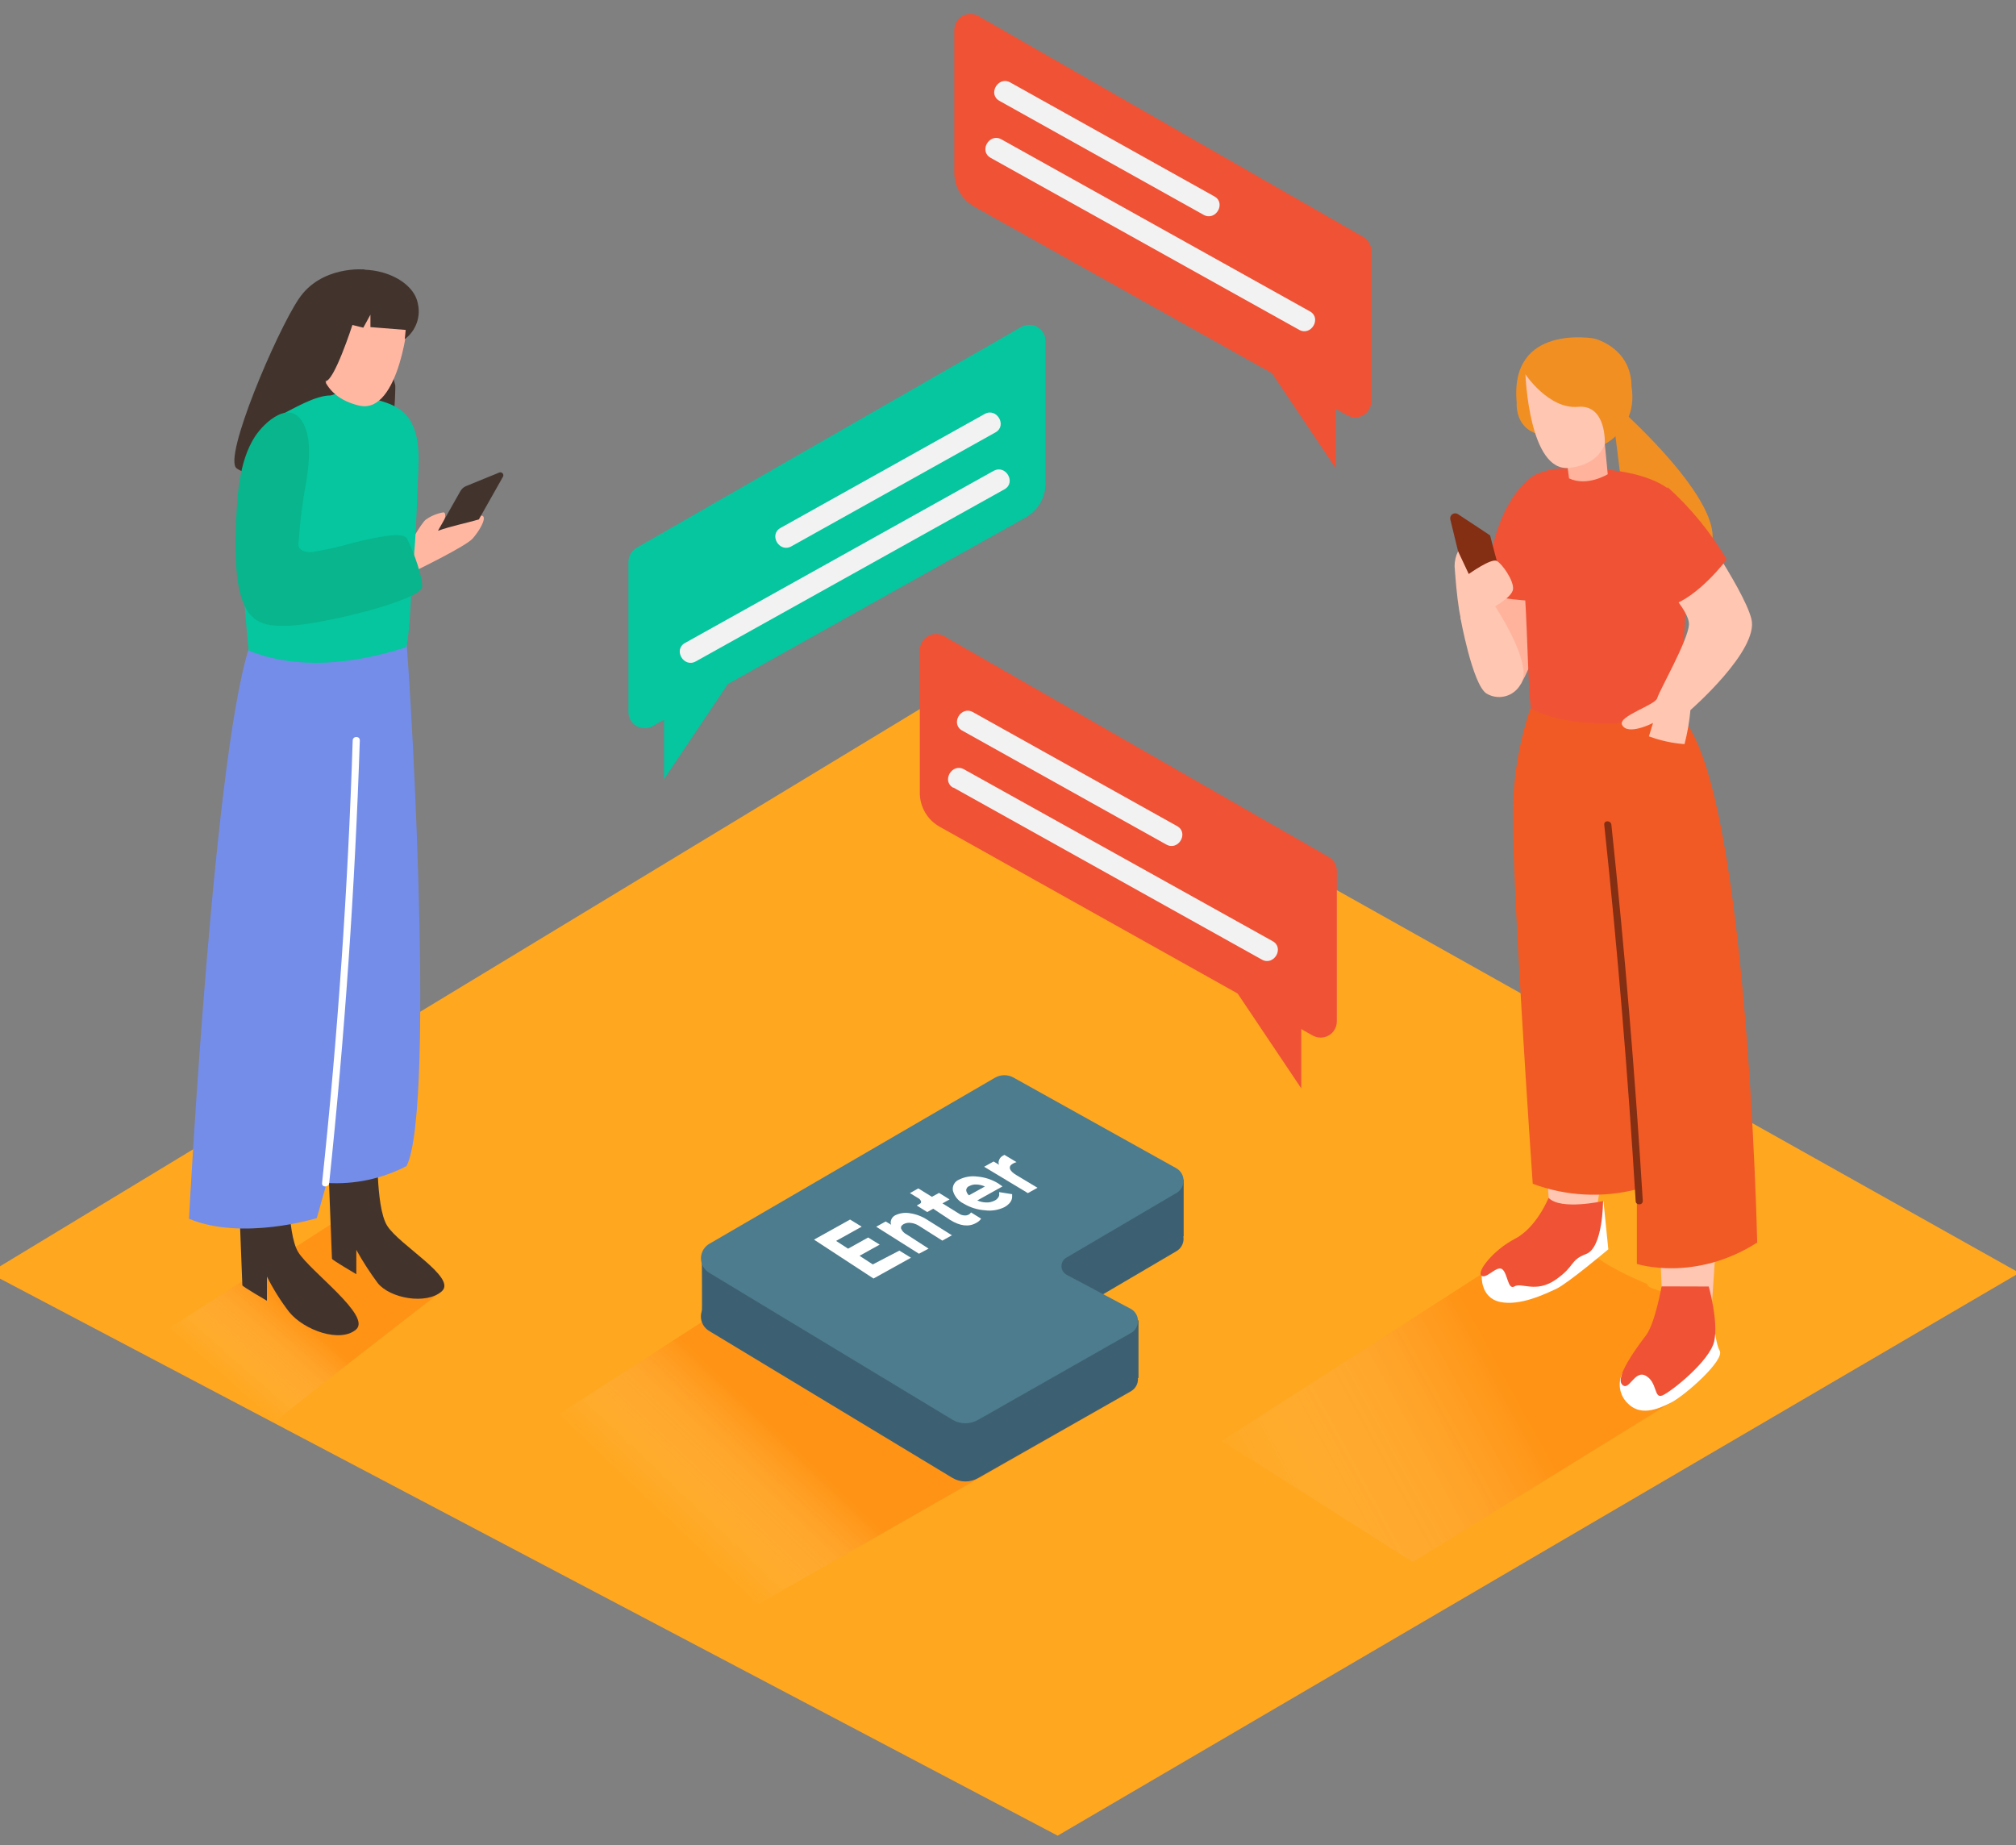 <svg width="283" height="259" viewBox="0 0 283 259" fill="none" xmlns="http://www.w3.org/2000/svg">
<rect x="0" y="0" width="283" height="259" fill="#808080" stroke="none"/>
<g clip-path="url(#clip0_30_81)">
<path d="M-1.53 178.69L135.47 95.69L283.47 178.69L148.47 257.69L-1.53 178.69Z" fill="#FFA71F"/>
<path opacity="0.32" d="M158.85 195.28C151.93 191.65 113.79 188.59 107.42 184.06C106.05 183.06 110.42 179.33 110.33 177.98L67.91 205.3L105.41 225.79L158.85 195.28Z" fill="url(#paint0_linear_30_81)"/>
<path opacity="0.32" d="M51.2 173.82C50.597 173.411 50.093 172.873 49.722 172.245C49.352 171.617 49.126 170.916 49.06 170.19L19.39 189.24L38.46 199.76C38.54 199.4 62 181.26 62 181.26C55.08 177.63 57.56 178.35 51.2 173.82Z" fill="url(#paint1_linear_30_81)"/>
<path opacity="0.32" d="M236.86 183.67C236.789 183.561 236.752 183.435 236.752 183.305C236.752 183.175 236.789 183.049 236.86 182.94C237 182.69 233.24 181.94 233.38 181.68C233.56 181.06 231.14 180.93 231.31 180.31C224.97 177.5 223.67 176.53 218.85 171.87L171.5 202.27L198.32 219.27L234.56 196.9C234.66 196.43 244.54 192.14 236.86 183.67Z" fill="url(#paint2_linear_30_81)"/>
<path d="M143.24 53.35C127.24 61.423 111.557 70.033 96.19 79.18C96.09 79.253 96.02 79.36 95.995 79.481C95.969 79.602 95.99 79.729 96.052 79.836C96.114 79.943 96.214 80.023 96.332 80.061C96.45 80.098 96.577 80.091 96.69 80.04C112.077 70.9 127.76 62.29 143.74 54.21C144.32 53.92 143.82 53.06 143.24 53.35Z" fill="#F7931E"/>
<path d="M136.06 61.92C134.625 62.136 133.331 62.904 132.455 64.061C131.579 65.217 131.189 66.67 131.37 68.11C131.45 68.74 132.45 68.75 132.37 68.11C132.2 67.001 132.443 65.867 133.053 64.925C133.663 63.983 134.598 63.298 135.68 63C135.637 65.796 135.021 68.552 133.87 71.1C133.61 71.68 134.47 72.19 134.73 71.6C136.068 68.705 136.751 65.55 136.73 62.36C136.723 62.283 136.699 62.209 136.66 62.142C136.62 62.076 136.566 62.02 136.502 61.977C136.437 61.935 136.364 61.908 136.287 61.898C136.211 61.888 136.133 61.895 136.06 61.92Z" fill="#F7931E"/>
<path d="M135.31 73C134.96 72.46 134.1 73 134.45 73.5C134.558 73.711 134.588 73.954 134.533 74.185C134.479 74.416 134.344 74.621 134.153 74.761C133.961 74.902 133.726 74.97 133.49 74.953C133.253 74.936 133.03 74.836 132.86 74.67C132.44 74.18 131.74 74.89 132.15 75.38C132.492 75.716 132.943 75.918 133.421 75.949C133.899 75.981 134.373 75.84 134.755 75.551C135.138 75.263 135.405 74.847 135.506 74.379C135.608 73.91 135.538 73.421 135.31 73Z" fill="#F7931E"/>
<path d="M99.69 182.7L139.69 159.44C140.086 159.215 140.534 159.096 140.99 159.096C141.446 159.096 141.894 159.215 142.29 159.44L165.13 172.17C165.438 172.344 165.694 172.597 165.872 172.903C166.05 173.209 166.144 173.556 166.144 173.91C166.144 174.264 166.05 174.611 165.872 174.917C165.694 175.223 165.438 175.476 165.13 175.65L149.69 184.72C149.478 184.844 149.303 185.023 149.183 185.237C149.063 185.451 149.002 185.694 149.007 185.94C149.012 186.185 149.083 186.425 149.212 186.634C149.341 186.844 149.523 187.015 149.74 187.13L158.74 191.91C159.044 192.077 159.298 192.323 159.475 192.622C159.652 192.921 159.745 193.263 159.745 193.61C159.745 193.957 159.652 194.298 159.475 194.597C159.298 194.897 159.044 195.143 158.74 195.31L137.32 207.48C136.774 207.8 136.153 207.969 135.52 207.969C134.887 207.969 134.266 207.8 133.72 207.48L99.55 186.84C99.185 186.624 98.885 186.315 98.681 185.943C98.478 185.571 98.378 185.152 98.392 184.728C98.406 184.305 98.534 183.893 98.763 183.536C98.991 183.179 99.311 182.89 99.69 182.7Z" fill="#3C6071"/>
<path d="M98.52 184.51C98.58 184.23 98.52 176.33 98.52 176.33L106.37 180.42L98.52 184.51Z" fill="#3C6071"/>
<path d="M159.82 193.47V185.32L152.65 189.79L159.82 193.47Z" fill="#3C6071"/>
<path d="M166.16 173.56V165.57L158.41 169.86L161.38 172.53L166.16 173.56Z" fill="#3C6071"/>
<path d="M99.69 174.54L139.69 151.28C140.086 151.055 140.534 150.936 140.99 150.936C141.446 150.936 141.894 151.055 142.29 151.28L165.13 164C165.438 164.174 165.694 164.427 165.872 164.733C166.05 165.039 166.144 165.386 166.144 165.74C166.144 166.094 166.05 166.441 165.872 166.747C165.694 167.053 165.438 167.306 165.13 167.48L149.69 176.55C149.478 176.674 149.303 176.853 149.183 177.067C149.063 177.281 149.002 177.524 149.007 177.77C149.012 178.015 149.083 178.255 149.212 178.465C149.341 178.674 149.523 178.845 149.74 178.96L158.74 183.74C159.044 183.907 159.298 184.153 159.475 184.453C159.652 184.752 159.745 185.093 159.745 185.44C159.745 185.787 159.652 186.128 159.475 186.428C159.298 186.727 159.044 186.973 158.74 187.14L137.32 199.31C136.774 199.63 136.153 199.799 135.52 199.799C134.887 199.799 134.266 199.63 133.72 199.31L99.55 178.67C99.188 178.454 98.89 178.144 98.688 177.774C98.486 177.403 98.387 176.985 98.401 176.564C98.415 176.142 98.542 175.732 98.769 175.376C98.996 175.02 99.314 174.731 99.69 174.54Z" fill="#4D7C8E"/>
<path d="M126.25 175.56L127.88 176.56L122.62 179.48L114.27 174.02L119.33 171.2L120.96 172.2L117.37 174.2L119.05 175.29L121.87 173.72L123.49 174.72L120.66 176.29L122.52 177.5L126.25 175.56Z" fill="white"/>
<path d="M125.1 171.93C125.071 171.852 125.047 171.772 125.03 171.69C125.021 171.472 125.073 171.257 125.181 171.067C125.289 170.878 125.448 170.723 125.64 170.62C126.275 170.298 126.998 170.189 127.7 170.31C128.57 170.431 129.403 170.742 130.14 171.22L133.63 173.41L132.28 174.16L129 172.08C128.653 171.856 128.26 171.716 127.85 171.67C127.507 171.622 127.158 171.681 126.85 171.84C126.55 172.007 126.43 172.217 126.49 172.47C126.64 172.824 126.914 173.112 127.26 173.28L130.35 175.28L129 176L123 172.21L124.33 171.47L125.1 171.93Z" fill="white"/>
<path d="M127.73 167.49L128.91 166.83L130.82 168.01L131.82 167.46L133.3 168.38L132.3 168.93L134.7 170.42C134.897 170.538 135.12 170.607 135.35 170.62C135.563 170.646 135.779 170.607 135.97 170.51C136.05 170.467 136.124 170.413 136.19 170.35C136.238 170.307 136.278 170.256 136.31 170.2L137.73 171.08C137.545 171.341 137.297 171.55 137.01 171.69C135.977 172.263 134.763 172.117 133.37 171.25L131 169.68L130.16 170.15L128.69 169.23L129.13 168.98C129.195 168.951 129.247 168.9 129.276 168.835C129.306 168.771 129.311 168.698 129.29 168.63C129.209 168.434 129.06 168.274 128.87 168.18L127.73 167.49Z" fill="white"/>
<path d="M137.19 168.52C137.587 168.698 138.015 168.793 138.45 168.8C138.871 168.818 139.289 168.721 139.66 168.52C139.881 168.412 140.063 168.237 140.18 168.02C140.264 167.875 140.292 167.704 140.26 167.54V167.35L142.08 167.64V167.76C142.091 167.86 142.091 167.96 142.08 168.06C142.068 168.207 142.034 168.352 141.98 168.49C141.901 168.669 141.789 168.832 141.65 168.97C141.466 169.162 141.253 169.323 141.02 169.45C140.162 169.873 139.197 170.03 138.25 169.9C137.189 169.826 136.16 169.5 135.25 168.95C134.891 168.773 134.574 168.522 134.319 168.213C134.063 167.905 133.877 167.546 133.77 167.16C133.709 166.842 133.761 166.512 133.916 166.228C134.071 165.943 134.32 165.722 134.62 165.6C135.423 165.196 136.33 165.046 137.22 165.17C138.239 165.258 139.225 165.58 140.1 166.11L140.73 166.55L137.19 168.52ZM135.63 167.07C135.661 167.354 135.801 167.616 136.02 167.8L138.26 166.56C137.891 166.394 137.494 166.299 137.09 166.28C136.744 166.257 136.398 166.33 136.09 166.49C135.964 166.53 135.853 166.606 135.771 166.709C135.689 166.813 135.64 166.938 135.63 167.07Z" fill="white"/>
<path d="M142.7 163.14C142.521 163.187 142.35 163.258 142.19 163.35C141.837 163.543 141.7 163.783 141.78 164.07C141.86 164.357 142.163 164.657 142.69 164.97L145.64 166.74L144.29 167.49L138.15 163.79L139.48 163.05L140.23 163.5C140.23 163.447 140.21 163.37 140.17 163.27C140.163 163.104 140.197 162.939 140.27 162.79C140.375 162.546 140.563 162.348 140.8 162.23L141 162.12L142.7 163.14Z" fill="white"/>
<path d="M57.13 77C57.13 77 59.23 73.25 59.81 72.92C60.545 72.407 61.386 72.066 62.27 71.92C62.78 72.04 62.27 73.34 62.27 73.34C62.27 73.34 67.27 72.06 67.78 72.44C68.29 72.82 67.27 74.57 66.33 75.62C65.39 76.67 58.77 79.9 58.77 79.9L57.13 77Z" fill="#FFB7A2"/>
<path d="M67.22 72.92L70.61 66.92C70.65 66.845 70.666 66.759 70.656 66.674C70.647 66.589 70.611 66.509 70.554 66.445C70.498 66.381 70.423 66.335 70.34 66.315C70.257 66.294 70.17 66.3 70.09 66.33L65.42 68.24C65.085 68.378 64.807 68.625 64.63 68.94L61.48 74.51C63.37 73.84 65.32 73.47 67.22 72.92Z" fill="#42342D"/>
<path d="M51.17 37.83C51.17 37.83 45.09 37.23 41.92 41.98C38.75 46.73 31.29 64.27 33.21 65.74C35.13 67.21 45.54 68.91 50.63 67.44C55.72 65.97 55.49 54.09 55.49 54.09" fill="#42342D"/>
<path d="M53 160.28C53 160.28 52.67 169.28 54.32 172.02C55.97 174.76 64.19 179.34 62.02 181.27C59.85 183.2 54.73 182.27 53.02 180.11C51.92 178.627 50.918 177.073 50.02 175.46V178.87C50.02 178.87 46.6 176.87 46.6 176.7C46.6 176.53 45.81 156.36 45.81 156.36" fill="#42342D"/>
<path d="M40.53 164.07C40.53 164.07 40.2 173.07 41.86 175.77C43.52 178.47 52.18 184.71 49.99 186.63C47.8 188.55 42.69 186.78 40.57 184.15C39.383 182.601 38.346 180.944 37.47 179.2V182.6C37.47 182.6 34.02 180.6 34.02 180.43C34.02 180.26 33.23 160.15 33.23 160.15" fill="#42342D"/>
<path d="M56.85 88.16C57.29 89.29 61.31 155.29 57.07 163.69C53.619 165.487 49.743 166.306 45.86 166.06L44.47 171C44.47 171 34.05 174.23 26.53 171.09C26.53 171.09 30.13 102.35 35.45 89.61" fill="#748DE8"/>
<path d="M58.37 74.27C58.463 72.457 58.54 70.64 58.6 68.82C58.7 65.57 59.36 61.06 57.09 58.35C55.59 56.55 53.09 56.28 51.09 55.55C50.188 55.233 49.236 55.081 48.28 55.1C47.654 55.174 47.038 55.311 46.44 55.51C44.19 55.51 41.22 57.38 39.15 58.38C38.15 58.88 37.57 62.07 36.7 62.82C34.82 67.33 34.39 67.66 34.3 72.59C34.245 72.667 34.201 72.751 34.17 72.84C33.69 74.36 33.95 79.71 34.34 84.77C34.34 84.87 34.34 84.97 34.34 85.07V85.01C34.52 87.32 34.73 89.56 34.9 91.33C41.9 94.13 49.76 93.16 56.9 90.9C57.45 90.73 57.71 82.96 57.8 82.06C58 79.47 58.24 76.87 58.37 74.27Z" fill="#05C69F"/>
<path d="M57.24 44C57.54 44.16 56.1 58.26 50.43 56.94C44.76 55.62 44.8 50.94 44.93 49.72C45.06 48.5 47.72 45.55 48.6 44.4C49.48 43.25 56 43.29 57.24 44Z" fill="#FFB7A2"/>
<path d="M58.63 42.5C57.9 38.95 51.63 36.24 45.83 38.97C42.22 40.67 38.67 50.49 42.67 52.48C46.67 54.47 45.67 53.48 45.67 53.48C45.601 53.238 45.551 52.99 45.52 52.74C45.479 52.642 45.462 52.536 45.47 52.43C45.47 52.34 45.47 52.25 45.47 52.17C45.47 52.09 45.47 52.04 45.47 51.98C45.676 49.333 46.728 46.823 48.47 44.82C50.24 43.05 52.65 43.16 54.95 43.49C55.713 43.525 56.465 43.68 57.18 43.95L56.82 47.61C57.595 47.034 58.181 46.241 58.504 45.331C58.826 44.421 58.87 43.435 58.63 42.5Z" fill="#42342D"/>
<path d="M57.27 46.34L52 45.92V44.18L51 46L49.47 45.62C49.47 45.62 46.87 53.68 45.66 53.5C44.45 53.32 43.92 49.34 44.38 47.26C44.84 45.18 47.33 41.17 51.49 41.15C55.65 41.13 58.22 42.53 57.27 46.34Z" fill="#42342D"/>
<path d="M49.79 76.15C47.768 76.74 45.71 77.201 43.63 77.53C42.96 77.53 42.16 77.36 41.93 76.73C41.88 76.489 41.88 76.241 41.93 76C42.107 73.184 42.461 70.382 42.99 67.61C43.37 65.13 43.8 61.74 42.57 59.42C40.73 55.98 37.12 59.23 35.76 61.33C33.52 64.82 33.28 69.74 33.12 73.76C32.58 87.4 35.91 87.98 40.51 87.84C45.11 87.7 59.14 84.26 59.26 82.39C59.34 81.2 58.26 77.82 57.12 75.6C56.57 74.64 53.11 75.34 49.79 76.15Z" fill="#08B58C"/>
<path d="M49.51 103.94C48.843 124.7 47.41 145.413 45.21 166.08C45.14 166.72 46.14 166.71 46.21 166.08C48.39 145.413 49.823 124.7 50.51 103.94C50.53 103.3 49.53 103.3 49.51 103.94Z" fill="white"/>
<path d="M213.44 96.11C213.44 96.17 217.24 89.58 216.66 83.7C216.08 77.82 208.66 82.05 208.66 82.05" fill="#FFB39C"/>
<path d="M215.63 66.56C215.63 66.56 209.27 69.61 208.63 83.56C208.63 83.56 215.3 84.86 218.19 84.15" fill="#F05235"/>
<path d="M227.7 128C227.7 128 229.84 145.55 231.05 150C232.26 154.45 233.34 182.68 233.34 182.68C233.34 182.68 237.11 185.37 240.34 182.68C240.34 182.68 242.04 159.84 241.15 153.74C240.26 147.64 241.15 123.6 241.15 123.6" fill="#FFC6B2"/>
<path d="M215.35 123C215.35 123 214.92 135.94 215.35 140.21C215.78 144.48 217.63 171.5 217.63 171.5C218.501 172.249 219.611 172.661 220.76 172.661C221.909 172.661 223.019 172.249 223.89 171.5C223.89 171.5 225.96 158.13 225.71 155.57C225.46 153.01 225.03 120.72 225.03 120.72" fill="#FFC6B2"/>
<path d="M228.6 58.48C228.6 58.55 244.23 72.63 239.53 77.69C234.83 82.75 228.6 75.86 228.6 75.86L226.6 59.86" fill="#F18F22"/>
<path d="M227.7 192.84C227.395 193.51 227.298 194.257 227.423 194.983C227.548 195.709 227.888 196.38 228.4 196.91C230.2 198.83 232.56 197.91 234.55 196.91C236.54 195.91 242.18 190.91 241.4 189.6C240.62 188.29 240.33 182.77 240.33 182.77" fill="white"/>
<path d="M233.25 180.58C233.25 180.58 232.34 185.78 231.05 187.47C229.76 189.16 226.71 193.29 227.7 194.36C228.69 195.43 229.43 192.22 231.05 193.14C232.67 194.06 232.16 196.36 233.34 195.9C234.52 195.44 240.03 191.06 240.64 188.28C241.25 185.5 239.87 180.6 239.87 180.6" fill="#F05235"/>
<path d="M208 179.08C208 179.08 207.78 182.18 210.59 182.77C213.4 183.36 216.89 181.65 218.46 180.93C220.03 180.21 225.77 175.38 225.77 175.38L225.09 168.63" fill="white"/>
<path d="M217.39 168.15C217.39 168.15 215.71 172.33 212.67 173.9C209.63 175.47 207.27 178.51 207.95 179.07C208.63 179.63 210.09 177.61 210.87 178.17C211.65 178.73 211.65 181.17 212.61 180.58C213.57 179.99 215.61 181.58 218.4 179.63C221.19 177.68 220.31 176.93 222.67 176.03C225.03 175.13 225.03 168.61 225.03 168.61C225.03 168.61 219.08 169.94 217.39 168.15Z" fill="#F05235"/>
<path d="M214.82 99.47C213.416 103.67 212.605 108.046 212.41 112.47C211.97 120.31 215.16 166.18 215.16 166.18C219.841 167.921 224.942 168.19 229.78 166.95V177.43C229.78 177.43 237.85 180.05 246.67 174.43C246.67 174.43 245.26 108.58 235.67 100.35" fill="#F15A24"/>
<path d="M236.35 71.59C235.07 67.1 227.85 65.5 219.67 65.73C218.293 65.734 216.932 66.02 215.67 66.57C212.82 70.7 213.45 76.35 213.89 81.09C214.38 86.42 214.47 95.92 214.89 99.47C222.24 103.27 233.77 100.76 235.75 100.34C235.67 100.34 237.64 76.08 236.35 71.59Z" fill="#F05235"/>
<path d="M225.28 62.34L225.69 66.57C225.69 66.57 222.8 68.36 220.26 67.15L219.91 64.5" fill="#FFB39C"/>
<path d="M219 61.1C212.39 61.87 212.91 56.52 212.91 56.52C211.85 45.36 223.78 47.52 223.78 47.52C223.78 47.52 232.78 49.63 227.21 60.79" fill="#F18F22"/>
<path d="M214.14 52.56C214.14 52.56 214.63 66.33 220.3 65.68C225.97 65.03 225.65 60.33 225.65 60.33C225.65 60.33 226.46 51.74 221.76 50.12C217.06 48.5 214.14 52.56 214.14 52.56Z" fill="#FFC6B2"/>
<path d="M214.14 52.56C214.14 52.56 217.42 57.47 221.5 57.11C225.58 56.75 225.28 62.34 225.28 62.34C226.533 61.645 227.561 60.607 228.244 59.347C228.926 58.087 229.233 56.659 229.13 55.23C229.13 52.23 224.88 47.23 220.95 47.47C217.02 47.71 213.23 49.77 214.14 52.56Z" fill="#F18F22"/>
<path d="M231.47 103.37C233.077 103.967 234.76 104.334 236.47 104.46C236.873 102.891 237.15 101.293 237.3 99.68C237.3 99.68 246.95 91.28 245.86 86.9C244.77 82.52 236.4 70.66 236.29 70.68C232.8 71.12 231.54 78.68 232.16 80.09C232.78 81.5 237.16 85.51 237.09 87.66C237.02 89.81 232.91 97 232.64 98C232.37 99 227.1 100.52 227.7 101.75C228.47 103.34 232.05 101.49 232.05 101.49C232.05 101.49 231.79 102.31 231.47 103.37Z" fill="#FFC6B2"/>
<path d="M234.11 68.4C237.37 71.339 240.162 74.758 242.39 78.54C242.39 78.54 238.5 83.75 234.55 85.01C230.6 86.27 234.55 84.42 234.55 84.42C234.55 84.42 230.55 81.64 229.84 79.18C229.13 76.72 234.11 68.4 234.11 68.4Z" fill="#F05235"/>
<path d="M203.59 72.92C203.558 72.784 203.567 72.642 203.616 72.511C203.666 72.381 203.753 72.268 203.867 72.187C203.981 72.106 204.116 72.062 204.256 72.059C204.395 72.056 204.533 72.094 204.65 72.17C206.47 73.37 209.21 75.17 209.18 75.17C209.15 75.17 211.45 83.71 211.45 83.71L205.34 80.09L203.59 72.92Z" fill="#842E13"/>
<path d="M209.3 85.45C209.3 85.45 212.3 83.89 212.4 82.69C212.5 81.49 210.88 79.15 210.1 78.74C209.32 78.33 206.18 80.58 206.18 80.58L204.68 77.39C204.35 78.051 204.182 78.781 204.19 79.52C204.29 80.52 204.68 87.59 205.75 88.52C206.82 89.45 209.94 89.3 210.13 88.52C210.32 87.74 209.3 85.45 209.3 85.45Z" fill="#FFC6B2"/>
<path d="M205 86.66C205 86.66 206.68 96.01 208.64 97.34C209.215 97.693 209.882 97.87 210.556 97.847C211.231 97.824 211.884 97.603 212.434 97.212C212.984 96.821 213.407 96.276 213.65 95.647C213.893 95.017 213.945 94.329 213.8 93.67C213.25 90 209.42 84.4 209.42 84.4" fill="#FFC6B2"/>
<path d="M226.2 115.77C226.13 115.14 225.13 115.13 225.2 115.77C227.067 133.343 228.537 150.95 229.61 168.59C229.61 169.23 230.61 169.23 230.61 168.59C229.537 150.95 228.067 133.343 226.2 115.77Z" fill="#842E13"/>
<path d="M191.36 33.26L137.36 2.26C137.012 2.061 136.618 1.957 136.218 1.959C135.817 1.961 135.424 2.069 135.079 2.272C134.733 2.475 134.448 2.766 134.251 3.115C134.055 3.464 133.954 3.859 133.96 4.26V24.26C133.963 25.227 134.223 26.175 134.713 27.008C135.203 27.841 135.906 28.528 136.75 29L189.12 58.3C189.467 58.495 189.859 58.594 190.257 58.59C190.654 58.585 191.044 58.476 191.386 58.273C191.728 58.071 192.011 57.782 192.207 57.436C192.402 57.089 192.503 56.698 192.5 56.3V35.23C192.5 34.83 192.395 34.438 192.195 34.092C191.995 33.746 191.707 33.459 191.36 33.26Z" fill="#F05235"/>
<path d="M187.51 54.05V65.75L177.75 51.19" fill="#F05235"/>
<path d="M140.3 14.16L168.96 30.16C170.65 31.1 172.16 28.51 170.47 27.57L141.81 11.57C140.12 10.63 138.61 13.22 140.3 14.16Z" fill="#F2F2F2"/>
<path d="M139.05 22.15L182.37 46.3C184.06 47.24 185.57 44.65 183.88 43.71L140.57 19.56C138.88 18.62 137.37 21.21 139.06 22.15H139.05Z" fill="#F2F2F2"/>
<path d="M186.52 120.3L132.52 89.3C132.173 89.1 131.779 88.997 131.378 88.999C130.977 89.001 130.584 89.109 130.239 89.312C129.894 89.515 129.608 89.806 129.412 90.155C129.215 90.504 129.115 90.899 129.12 91.3V111.3C129.12 112.27 129.378 113.222 129.868 114.059C130.359 114.896 131.064 115.587 131.91 116.06L184.28 145.37C184.627 145.565 185.019 145.664 185.417 145.66C185.814 145.655 186.204 145.546 186.546 145.344C186.888 145.141 187.172 144.852 187.367 144.506C187.563 144.159 187.664 143.768 187.66 143.37V122.27C187.66 121.87 187.555 121.478 187.355 121.132C187.155 120.786 186.867 120.499 186.52 120.3Z" fill="#F05235"/>
<path d="M182.67 141.09V152.79L172.91 138.24" fill="#F05235"/>
<path d="M135.07 102.56L163.73 118.56C165.42 119.5 166.93 116.91 165.24 115.97L136.58 99.97C134.89 99.03 133.38 101.62 135.07 102.56Z" fill="#F2F2F2"/>
<path d="M133.82 110.55L177.14 134.71C178.83 135.65 180.34 133.06 178.65 132.12L135.33 108C133.64 107.06 132.13 109.65 133.82 110.59V110.55Z" fill="#F2F2F2"/>
<path d="M89.36 76.9L143.36 45.9C143.708 45.7 144.102 45.596 144.502 45.599C144.903 45.601 145.296 45.709 145.641 45.912C145.987 46.115 146.272 46.406 146.468 46.755C146.665 47.104 146.766 47.499 146.76 47.9V67.9C146.758 68.862 146.502 69.806 146.017 70.637C145.533 71.468 144.837 72.155 144 72.63L91.6 101.94C91.253 102.135 90.861 102.234 90.463 102.23C90.066 102.225 89.676 102.116 89.334 101.914C88.992 101.711 88.709 101.422 88.513 101.076C88.318 100.729 88.217 100.338 88.22 99.94V78.87C88.22 78.47 88.325 78.078 88.525 77.732C88.725 77.386 89.013 77.099 89.36 76.9Z" fill="#05C69F"/>
<path d="M93.21 97.69V109.38L102.97 94.83" fill="#05C69F"/>
<path d="M138.23 58.11L109.57 74.11C107.88 75.05 109.39 77.64 111.08 76.7L139.74 60.7C141.43 59.76 139.92 57.17 138.23 58.11Z" fill="#F2F2F2"/>
<path d="M139.48 66.1L96.16 90.26C94.47 91.2 95.98 93.79 97.67 92.85L141 68.69C142.69 67.75 141.18 65.16 139.49 66.1H139.48Z" fill="#F2F2F2"/>
</g>
<defs>
<linearGradient id="paint0_linear_30_81" x1="97.39" y1="217.04" x2="111.05" y2="202.73" gradientUnits="userSpaceOnUse">
<stop stop-color="white" stop-opacity="0"/>
<stop offset="1" stop-color="#FF6A00"/>
</linearGradient>
<linearGradient id="paint1_linear_30_81" x1="32.59" y1="194.43" x2="41.52" y2="184.32" gradientUnits="userSpaceOnUse">
<stop stop-color="white" stop-opacity="0"/>
<stop offset="1" stop-color="#FF6A00"/>
</linearGradient>
<linearGradient id="paint2_linear_30_81" x1="174.62" y1="214.1" x2="211.56" y2="193.95" gradientUnits="userSpaceOnUse">
<stop stop-color="white" stop-opacity="0"/>
<stop offset="1" stop-color="#FF6A00"/>
</linearGradient>
<clipPath id="clip0_30_81">
<rect width="283" height="259" fill="white"/>
</clipPath>
</defs>
</svg>
